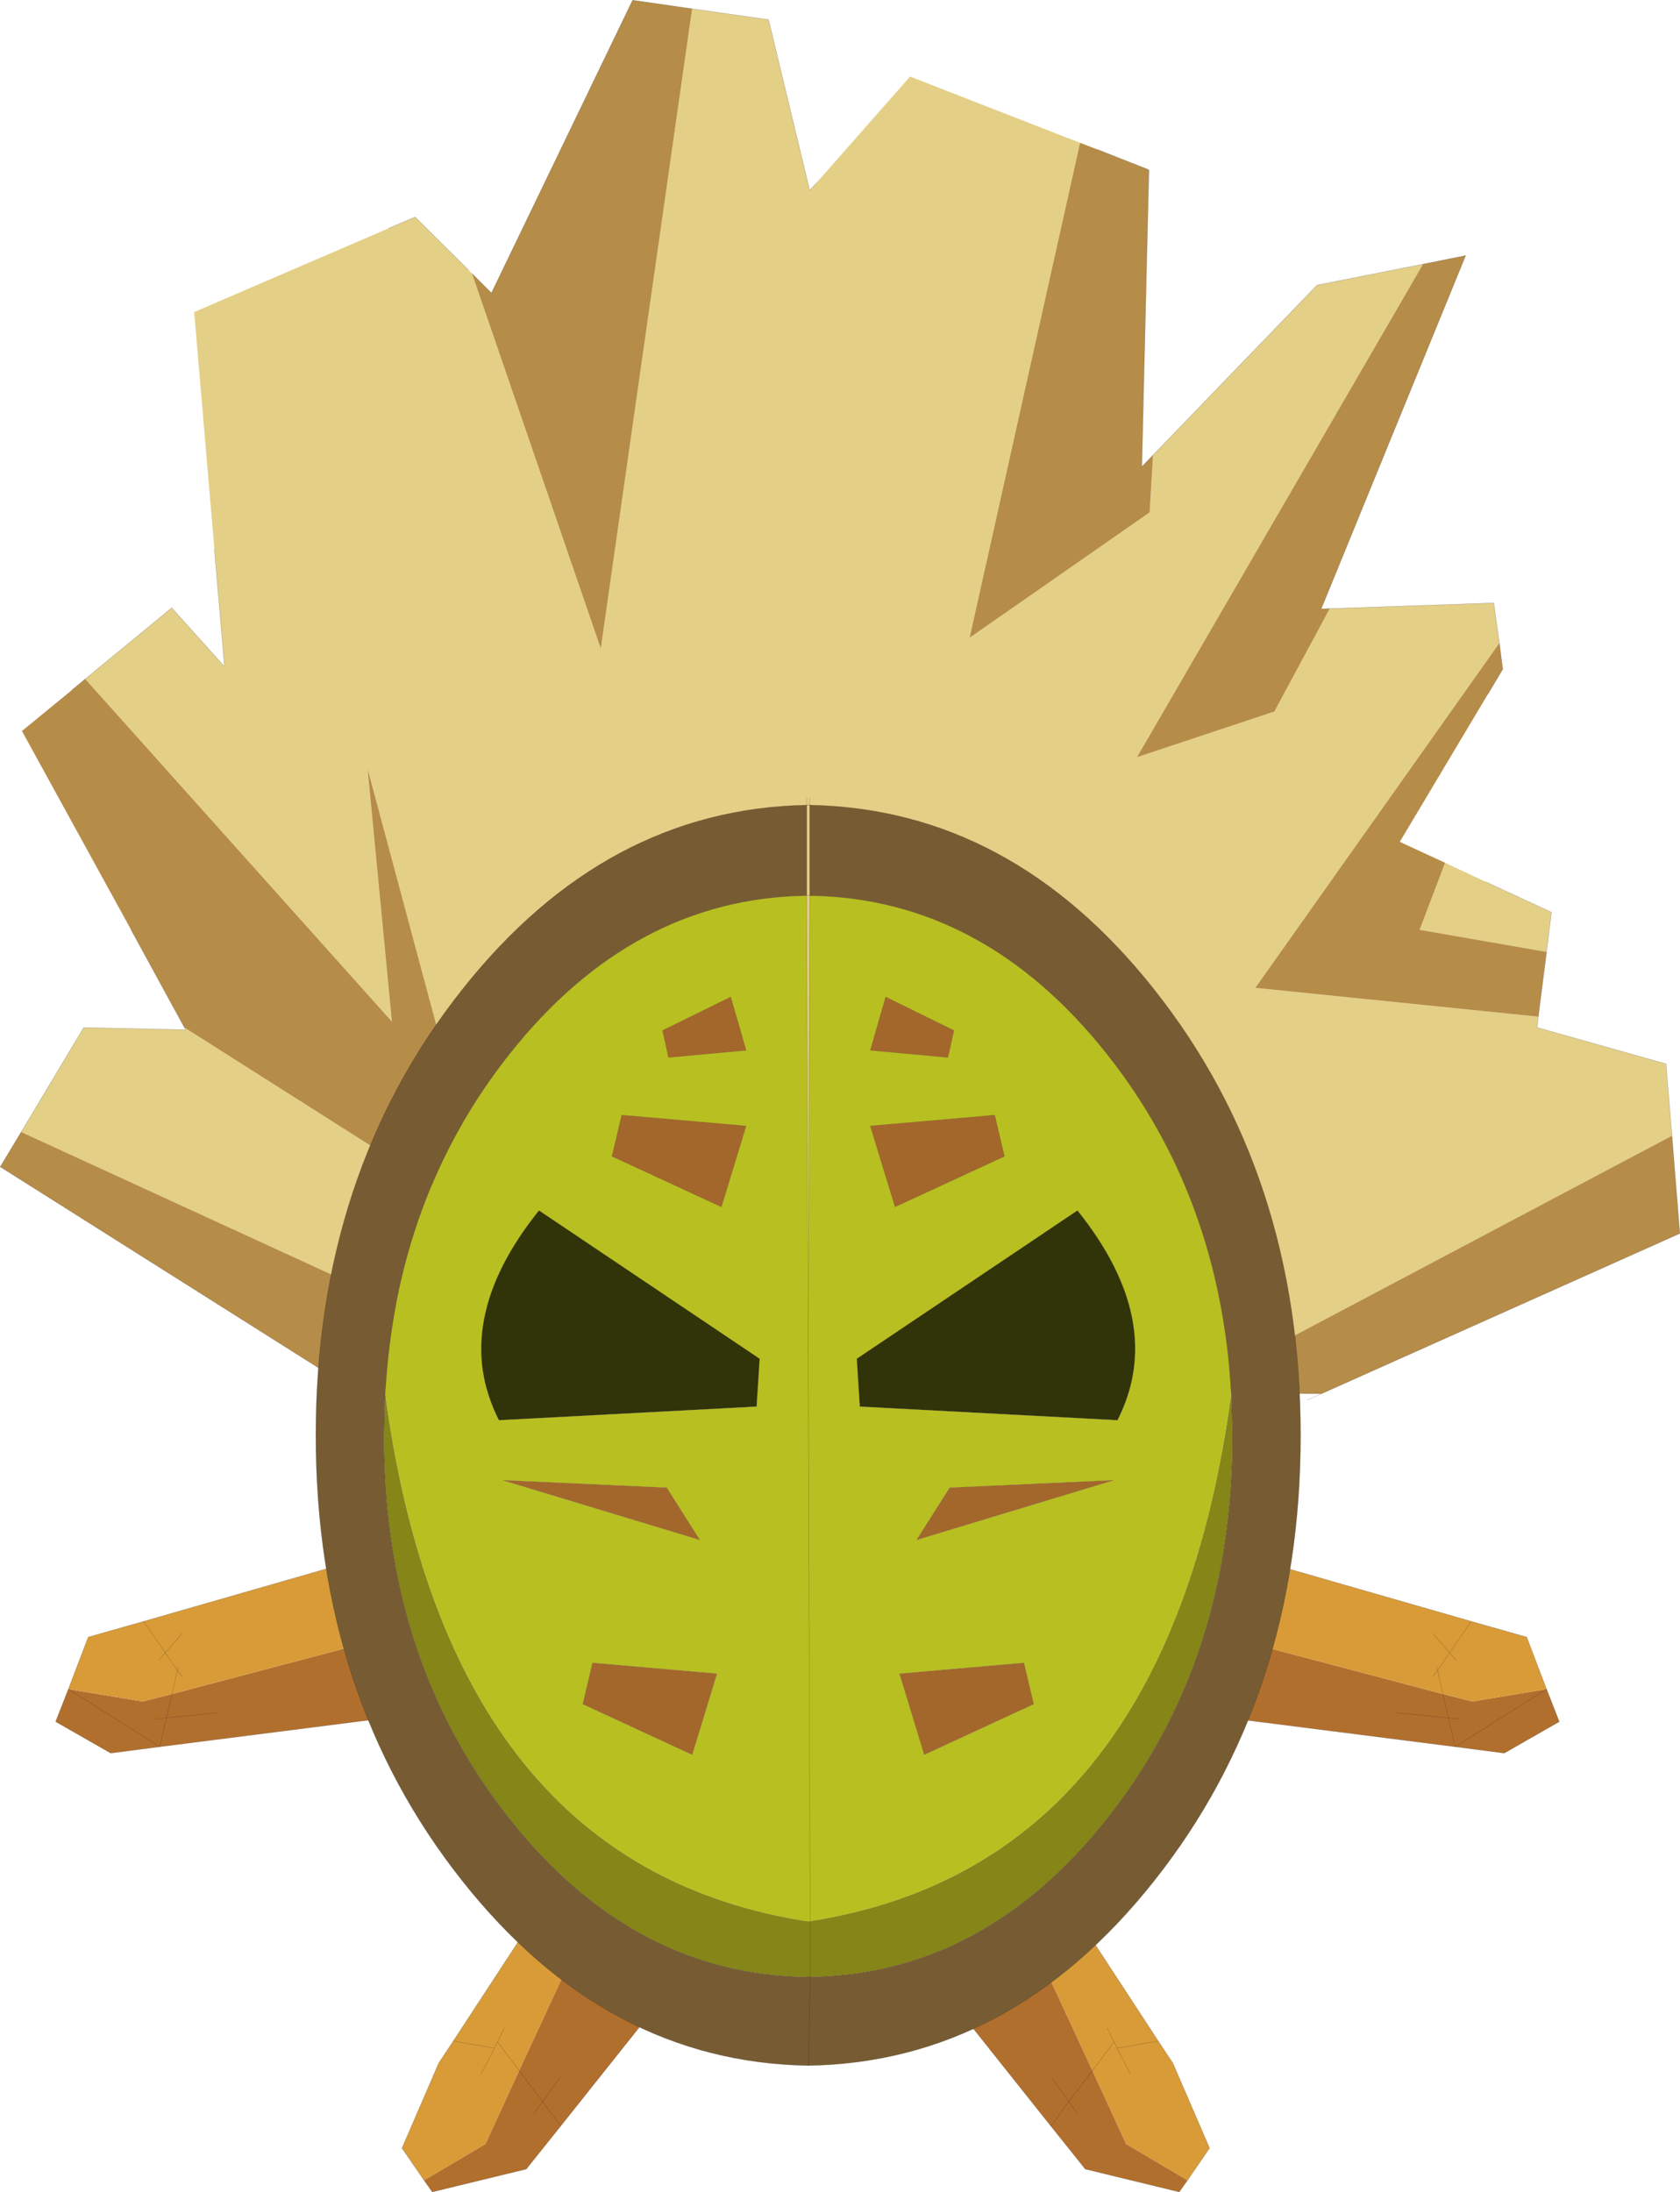 <svg viewBox="0 0 224.35 292.75" xmlns="http://www.w3.org/2000/svg" xmlns:xlink="http://www.w3.org/1999/xlink"><g transform="translate(-188.62 -16.275)"><use transform="translate(188.65 16.3)" width="224.3" height="187.85" xlink:href="#a"/><use transform="translate(353.6 221)" width="43.25" height="29.4" xlink:href="#b"/><use transform="matrix(-1 0 0 1 239.3 221)" width="43.25" height="29.4" xlink:href="#b"/><use transform="translate(242.3 272.55)" width="36.6" height="36.45" xlink:href="#c"/><use transform="matrix(-1 0 0 1 350.15 272.55)" width="36.6" height="36.45" xlink:href="#c"/><use transform="matrix(1 0 0 .828 296.05 122.84)" width="66.25" height="204.45" xlink:href="#d"/><use transform="matrix(-1 0 0 .828 297.05 122.84)" width="66.25" height="204.45" xlink:href="#d"/></g><defs><g id="a"><path d="m342.6 77.05 21.9-22.7 14.15-2.8-38.2 65.85 18.35-6.1 7.4-13.75 21.9-.75.75 5.35-32.6 46.05 37.8 3.85-.15 1.45 17.2 4.85.8 9.6L347 202.3h-.7l-80.05-.5-74.8-34.35 8.35-13.95 13.6.3-.15-.3 40.65 25.8-16.2-60.4 3.25 33.8L200 106.95l11.55-9.5 7.05 7.85-1.35-15.7-2.7-31.65 26-11.2 3.5-1.5 7.15 7.1.45.45 17.2 50.1 12.2-85.45 10.2 1.45 5.5 22.8.9-1 12.5-14.2 22.7 8.85-14.75 66.1 24.05-16.75.45-7.65m39 54.45 5.45 2.55 8.75 4.05-.65 5.3-16.95-2.95 3.4-8.95" fill="#e4cf87" fill-rule="evenodd" transform="translate(-188.65 -16.3)"/><path d="m335.2 36.25 6.85 2.7-.95 39.65 1.5-1.55-.45 7.65-24.05 16.75 14.75-66.1 2.35.9m43.45 15.3 5.7-1.15-19.3 47.2 1.15-.05-7.4 13.75-18.35 6.1 38.2-65.85m10.2 50.6.45 3.5-2 3.35-11.75 19.7 6.05 2.8-3.4 8.95 16.95 2.95-1.1 8.65-37.8-3.85 32.6-46.05m23.05 65.8 1.05 13.05-47.85 21.4-18.1-.1 64.9-34.35M251.65 52.8l2.6 2.6 18.85-39.1 7.95 1.15-12.2 85.45-17.2-50.1M200 106.95l40.95 45.75-3.25-33.8 16.2 60.4-40.65-25.8-7.15-13.1-14.55-26.5 6.65-5.45 1.8-1.5m-8.55 60.5 74.8 34.35-30.9-.2-46.7-29.5 2.8-4.65" fill="#b68c49" fill-rule="evenodd" transform="translate(-188.65 -16.3)"/><path d="m146.55 19.95 6.85 2.7-.95 39.65 1.5-1.55 21.9-22.7 14.15-2.8 5.7-1.15-19.3 47.2 1.15-.05 21.9-.75.75 5.35.45 3.5-2 3.35m-.25 25.05 8.75 4.05-.65 5.3-1.1 8.65-.15 1.45 17.2 4.85.8 9.6 1.05 13.05-47.85 21.4-1.9.85m-16.2-.95 18.1.1M92.4 1.15l10.2 1.45 5.5 22.8.9-1M63 36.5l2.6 2.6L84.45 0l7.95 1.15m-29.85 34.9-7.15-7.1-3.5 1.5M28.6 73.3 29.95 89l-7.05-7.85-11.55 9.5M24.6 137.2l.15.3-13.6-.3-8.35 13.95m74.8 34.35 80.05.5M9.55 92.15l1.8-1.5M46.7 185.3 0 155.8l2.8-4.65m21.8-13.95-7.15-13.1m28.1 61.2h1.15l30.9.2m-26.9 2.35-4-2.55" fill="none" stroke="#000" stroke-linecap="round" stroke-linejoin="round" stroke-opacity=".302" stroke-width=".05"/></g><g id="b"><path d="M7.75 13.85-20.9 10.2l2.2-9.95L6.1 6.8l3.95 1 9.9-1.65 1.7 4.35-7.35 4.2-6.55-.85-.9-3.85-6.9-.7 6.9.7.9 3.85M6.1 6.8l.75 3.2 1.45.15L6.85 10 6.1 6.8" fill="#b16f2e" fill-rule="evenodd" transform="translate(21.6 14.7)"/><path d="m9.9-2.9 7.4 2.1 2.65 6.95-9.9 1.65-3.95-1L-18.7.25l2.35-10.7L9.9-2.9 7 1.3l.85.95L7 1.3l2.9-4.2M4.8-1.25 7 1.3 5.4 3.65l.7 3.15-.7-3.15L7 1.3 4.8-1.25m.45 4.4.15.5-.6.8.6-.8-.15-.5" fill="#d89b38" fill-rule="evenodd" transform="translate(21.6 14.7)"/><path d="M41.55 20.85 38.9 13.9l-7.4-2.1-2.9 4.2.85.95M3.85 3.85l1.4.4L6.2 0M2.9 14.95.7 24.9l28.65 3.65-.9-3.85-6.9-.7M.7 24.9l-.7 3m0-3.1.7.1m29.2-.05-1.45-.15-.75-3.2-.7-3.15L28.6 16l-2.2-2.55m-23.5 1.5 2.35-10.7L31.5 11.8m-5.1 7.35.6-.8-.15-.5m2.5 10.7 6.55.85 7.35-4.2-1.7-4.35z" fill="none" stroke="#000" stroke-linecap="round" stroke-linejoin="round" stroke-opacity=".302" stroke-width=".05"/></g><g id="c"><path d="m-15.35 16.7-2.95-4.3 4.9-11.35 1.95-2.95 10.2-15.6 5.9 3.8-7.3 15.75-4.5 9.8-8.2 4.85m9.8-18.5.9-1.8-.9 1.8 2.9 3.85-2.9-3.85-.4.85.4-.85m-5.9-.1 5.5.95-1.8 3.5 1.8-3.5-5.5-.95" fill="#d89b38" fill-rule="evenodd" transform="translate(18.3 18.2)"/><path d="m4.65-13.7 11.1 7L2.9 9.45l-4.6 5.75-12.55 3.05-1.1-1.55 8.2-4.85 4.5-9.8 7.3-15.75M-.7 7.8.5 6.2l2.4 3.25L.5 6.2-.7 7.8m3.5-4.85L.5 6.2l-3.15-4.15L.5 6.2l2.3-3.25" fill="#b16f2e" fill-rule="evenodd" transform="translate(18.3 18.2)"/><path d="m22.95 4.5 11.1 7 .5-.65m2.05 2.3-2.55-1.65L21.2 27.65l-4.6 5.75-12.55 3.05-1.1-1.55L0 30.6l4.9-11.35 1.95-2.95L17.05.7l.45-.7m-1.85 20.25 3.15 4.15 2.3-3.25m.1 6.5-2.4-3.25-1.2 1.6m-7.05-5.25 1.8-3.5-5.5-.95m8.8 3.95-2.9-3.85-.4.85m1.3-2.65-.9 1.8m10.2-11.9L17.05.7" fill="none" stroke="#000" stroke-linecap="round" stroke-linejoin="round" stroke-opacity=".302" stroke-width=".05"/></g><g id="d"><path d="m3.35-36.25-29.45 23.9.4 7.7 34.4 2.2q6.6-15.8-5.35-33.8m-35.75-50.8q23.2.4 39.7 25.55Q22.45-38.4 23.9-6.7q-8.55 76.4-56.75 85.15l.45-165.5m19.25 21.75-9.1-5.4-2.05 8.6 10.35 1.15.8-4.35M-2.5 43.35l-1.3-6.65-16.6 1.75 3.3 13.05 14.6-8.15m-5.2-95-16.6 1.75 3.3 13.05L-6.4-45l-1.3-6.65m-10.4 68.5 26.25-9.6-21.85 1.2-4.4 8.4" fill="#b8bf20" fill-rule="evenodd" transform="translate(33.1 102.8)"/><path d="m-13.15-65.3-.8 4.35-10.35-1.15 2.05-8.6 9.1 5.4m5.45 13.65L-6.4-45-21-36.85l-3.3-13.05 16.6-1.75m5.2 95-14.6 8.15-3.3-13.05 16.6-1.75 1.3 6.65m-15.6-26.5 4.4-8.4 21.85-1.2-26.25 9.6" fill="#a4672b" fill-rule="evenodd" transform="translate(33.1 102.8)"/><path d="M3.35-36.25q11.95 18 5.35 33.8l-34.4-2.2-.4-7.7 29.45-23.9" fill="#313309" fill-rule="evenodd" transform="translate(33.1 102.8)"/><path d="M23.9-6.7Q22.45-38.4 7.3-61.5-9.2-86.65-32.4-87.05v-14.6q26.9.6 46 29.75Q33.15-42.1 33.15 0q0 42.05-19.55 71.85-19.2 29.3-46.25 29.8l-.2-14.3Q-9.35 87.2 7.3 61.8 24.05 36.25 24.05.15L23.9-6.7" fill="#775c33" fill-rule="evenodd" transform="translate(33.1 102.8)"/><path d="m23.9-6.7.15 6.85q0 36.1-16.75 61.65-16.65 25.4-40.15 25.55v-8.9Q15.35 69.7 23.9-6.7" fill="#868517" fill-rule="evenodd" transform="translate(33.1 102.8)"/><path d="M36.45 66.55 7 90.45l.4 7.7 34.4 2.2q6.6-15.8-5.35-33.8M.7 15.75q23.2.4 39.7 25.55Q55.55 64.4 57 96.1l.15 6.85q0 36.1-16.75 61.65Q23.75 190 .25 190.15l.2 14.3q27.05-.5 46.25-29.8 19.55-29.8 19.55-71.85 0-42.1-19.55-71.9Q27.6 1.75.7 1.15v14.6l-.45 165.5v8.9M.7 0v1.15H0m0 14.6h.7M19.95 37.5l-9.1-5.4-2.05 8.6 10.35 1.15.8-4.35m5.45 13.65 1.3 6.65-14.6 8.15L8.8 52.9l16.6-1.75m5.2 95L16 154.3l-3.3-13.05 16.6-1.75 1.3 6.65M15 119.65l26.25-9.6-21.85 1.2-4.4 8.4" fill="none" stroke="#000" stroke-linecap="round" stroke-linejoin="round" stroke-opacity=".302" stroke-width=".05"/></g></defs></svg>